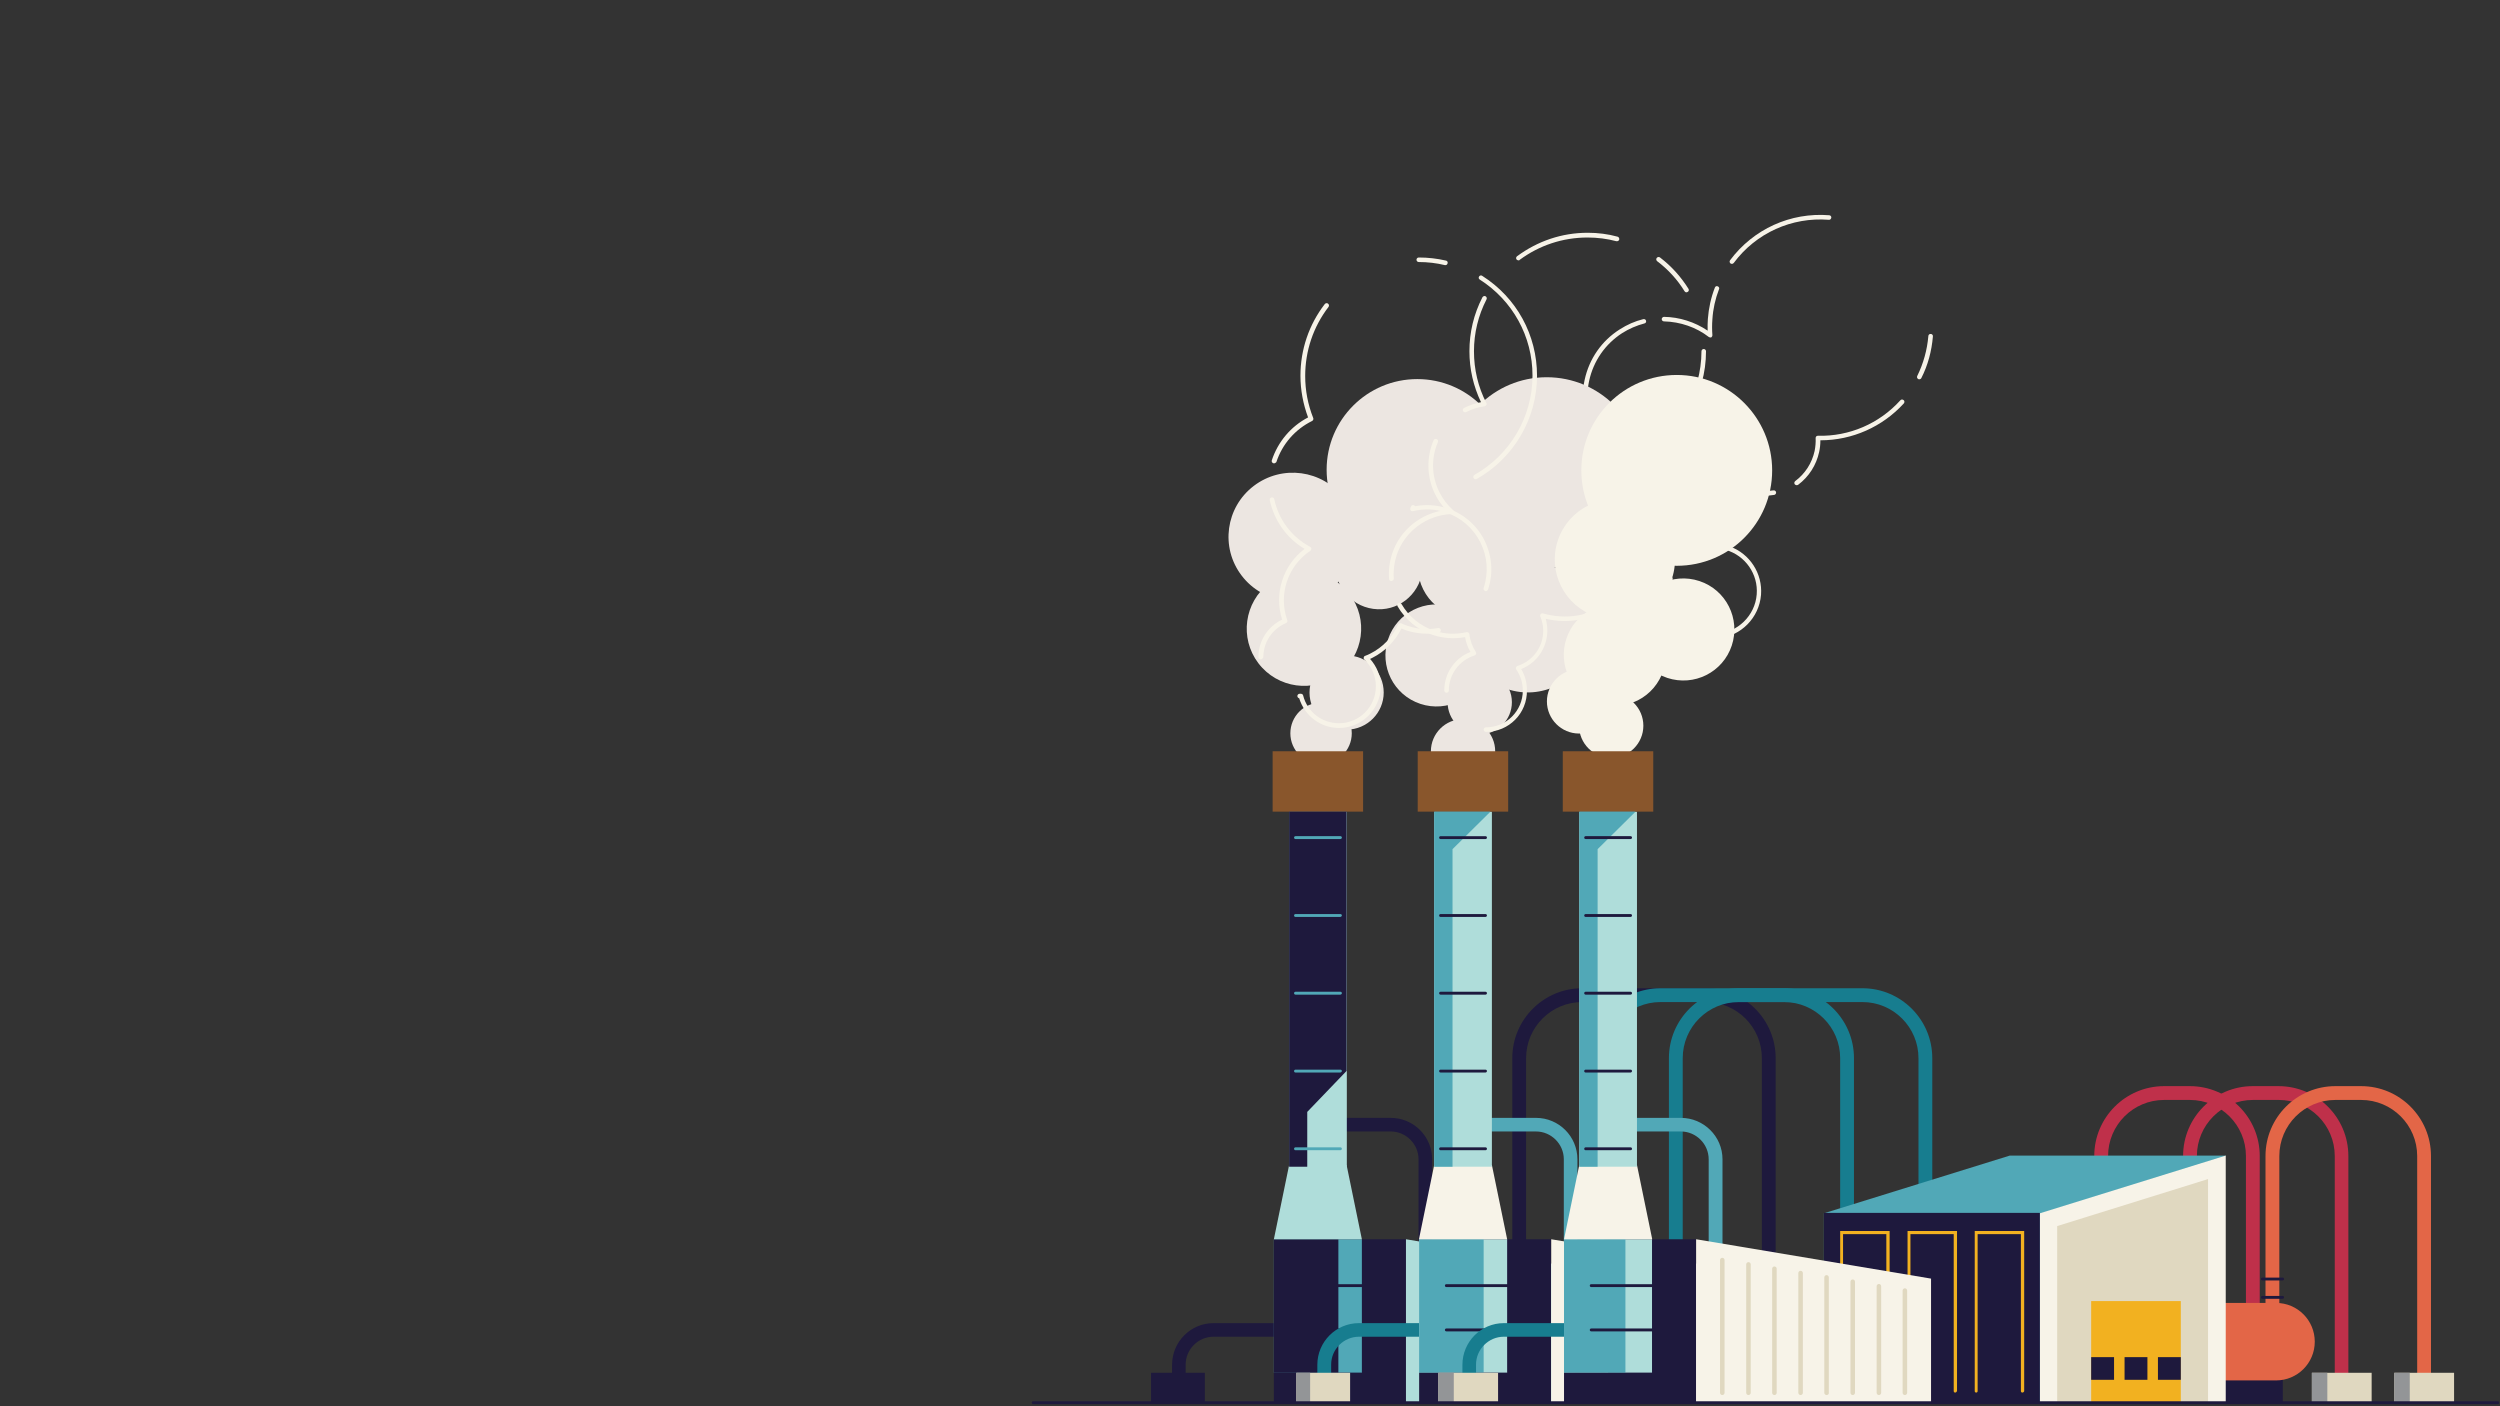 <svg width="1920" height="1080" viewBox="0 0 1920 1080" fill="none" xmlns="http://www.w3.org/2000/svg">
<rect x="0" y="0" width="1920" height="1080" fill="#333333" stroke="none"/>
<g clip-path="url(#clip0)">
<g clip-path="url(#clip1)">
<path d="M1289.48 520.468C1288.69 520.468 1287.9 520.468 1287.11 520.309C1286.16 520.309 1285.37 519.36 1285.52 518.41C1285.52 517.461 1286.47 516.669 1287.42 516.828C1302.14 517.935 1315.12 506.857 1316.23 492.138C1316.39 491.03 1316.39 489.922 1316.23 488.656C1316.23 488.181 1316.39 487.706 1316.7 487.39C1317.02 487.073 1317.49 486.757 1317.97 486.757C1334.43 485.965 1347.88 472.829 1349.15 456.528C1350.41 441.017 1340.44 426.615 1325.41 422.342C1324.93 422.184 1324.46 421.867 1324.3 421.234C1324.14 420.759 1324.14 420.126 1324.46 419.651C1333.95 405.091 1335.54 386.732 1328.57 370.747C1328.26 369.955 1328.42 369.164 1329.05 368.689C1329.68 368.214 1330.63 368.214 1331.26 368.689C1336.01 372.488 1341.39 375.02 1347.25 376.286C1352.16 377.394 1357.06 377.394 1361.97 376.603C1362.92 376.444 1363.87 377.077 1364.03 378.027C1364.18 378.977 1363.55 379.926 1362.6 380.084C1357.22 381.034 1351.84 380.876 1346.46 379.768C1341.87 378.818 1337.59 377.077 1333.64 374.703C1338.39 389.739 1336.49 406.04 1328.42 419.651C1343.77 425.191 1353.74 440.384 1352.47 456.844C1351.05 474.412 1337.12 488.498 1319.71 490.239C1319.71 491.03 1319.71 491.821 1319.71 492.613C1318.6 508.439 1305.15 520.468 1289.48 520.468ZM1260.99 489.764C1260.83 489.764 1260.83 489.764 1260.99 489.764C1259.89 489.764 1259.09 488.814 1259.25 487.865C1260.2 475.362 1268.75 464.758 1280.62 461.117C1279.99 457.794 1279.83 454.47 1279.99 451.147C1280.14 449.564 1280.3 447.981 1280.62 446.557C1261.94 446.399 1244.85 437.061 1234.72 421.234C1221.11 400.026 1223.33 372.804 1240.26 354.129C1234.4 349.697 1229.34 344.316 1225.38 338.144C1216.52 324.374 1213.51 307.756 1216.99 291.771C1220.48 275.628 1229.97 261.859 1243.9 252.996C1249.6 249.356 1255.61 246.665 1262.1 245.082C1263.05 244.924 1264 245.399 1264.16 246.348C1264.48 247.298 1263.84 248.248 1262.89 248.406C1256.88 249.989 1251.02 252.521 1245.8 255.845C1232.82 264.233 1223.8 277.211 1220.48 292.404C1217.15 307.598 1220 323.108 1228.39 336.244C1232.5 342.575 1237.73 347.956 1243.9 352.388C1244.38 352.704 1244.53 353.179 1244.69 353.654C1244.69 354.129 1244.53 354.603 1244.22 355.078C1227.28 372.488 1224.59 398.918 1237.73 419.177C1247.7 434.529 1264.63 443.391 1282.83 442.758C1283.31 442.758 1283.94 442.917 1284.26 443.391C1284.57 443.866 1284.73 444.341 1284.57 444.974C1283.94 447.032 1283.63 449.089 1283.47 451.147C1283.15 454.628 1283.47 458.269 1284.42 461.592C1284.57 462.067 1284.42 462.542 1284.26 462.858C1283.94 463.333 1283.63 463.491 1283.15 463.65C1271.91 466.499 1263.68 475.995 1262.73 487.706C1262.58 488.972 1261.78 489.764 1260.99 489.764ZM1379.85 372.646C1379.38 372.646 1378.74 372.329 1378.43 372.013C1377.79 371.222 1377.95 370.114 1378.74 369.481C1386.34 363.783 1391.56 355.711 1393.62 346.374C1394.25 343.208 1394.57 339.726 1394.41 336.403C1394.41 335.928 1394.57 335.453 1394.89 335.137C1395.2 334.82 1395.68 334.662 1396.15 334.662C1420.21 335.295 1443.32 325.324 1459.46 307.44C1460.09 306.648 1461.2 306.648 1461.99 307.281C1462.78 307.915 1462.78 309.022 1462.15 309.814C1445.69 327.856 1422.43 338.144 1398.21 338.144H1398.05C1398.05 341.309 1397.74 344.316 1397.1 347.165C1394.89 357.294 1389.19 366.157 1380.96 372.329C1380.64 372.488 1380.33 372.646 1379.85 372.646ZM1474.02 291.296C1473.7 291.296 1473.55 291.296 1473.23 291.138C1472.44 290.663 1471.96 289.714 1472.44 288.764C1477.19 279.11 1480.04 268.822 1480.98 258.06C1480.98 257.111 1481.93 256.319 1482.88 256.478C1483.83 256.478 1484.63 257.427 1484.47 258.377C1483.52 269.614 1480.67 280.376 1475.6 290.347C1475.29 290.98 1474.65 291.296 1474.02 291.296ZM1313.54 259.168C1313.22 259.168 1312.75 259.01 1312.43 258.852C1302.62 251.255 1290.43 247.14 1277.93 246.823C1276.98 246.823 1276.19 246.032 1276.19 245.082C1276.19 244.133 1277.14 243.341 1277.93 243.341C1289.8 243.5 1301.67 247.298 1311.48 253.945C1311.32 250.938 1311.48 247.931 1311.64 244.924C1312.27 236.694 1314.01 228.622 1317.02 220.867C1317.34 219.918 1318.44 219.443 1319.24 219.918C1320.19 220.234 1320.66 221.342 1320.19 222.134C1317.34 229.572 1315.6 237.327 1315.12 245.241C1314.8 249.197 1314.8 253.312 1315.12 257.427C1315.12 258.06 1314.8 258.693 1314.17 259.168C1314.17 259.168 1313.85 259.168 1313.54 259.168ZM1330.16 202.667C1329.84 202.667 1329.36 202.508 1329.05 202.35C1328.26 201.717 1328.1 200.609 1328.73 199.818C1346.62 175.919 1375.1 162.941 1404.86 165.316C1405.81 165.316 1406.6 166.265 1406.44 167.215C1406.28 168.164 1405.49 168.956 1404.54 168.797C1376.05 166.582 1348.67 178.927 1331.58 201.875C1331.26 202.35 1330.63 202.667 1330.16 202.667Z" fill="#F7F3E8"/>
<path d="M1062.69 531.865C1062.69 547.533 1049.87 560.353 1034.2 560.353C1018.53 560.353 1005.71 547.533 1005.71 531.865C1005.71 516.196 1018.53 503.376 1034.2 503.376C1050.02 503.376 1062.69 516.038 1062.69 531.865Z" fill="#ECE6E1"/>
<path d="M1038.16 563.2C1038.16 576.178 1027.55 586.782 1014.57 586.782C1001.6 586.782 990.992 576.178 990.992 563.2C990.992 550.222 1001.44 539.618 1014.57 539.618C1027.55 539.618 1038.16 550.222 1038.16 563.2Z" fill="#ECE6E1"/>
<path d="M1158.12 360.776C1158.12 399.235 1126.94 430.414 1088.48 430.414C1050.02 430.414 1018.85 399.235 1018.85 360.776C1018.85 322.317 1050.02 291.139 1088.48 291.139C1126.94 291.139 1158.12 322.317 1158.12 360.776Z" fill="#ECE6E1"/>
<path d="M962.977 373.121C984.659 356.661 1015.52 360.776 1031.98 382.458C1048.44 404.141 1044.17 435.003 1022.64 451.463C1000.96 467.923 970.099 463.65 953.639 442.125C937.021 420.443 941.294 389.58 962.977 373.121Z" fill="#ECE6E1"/>
<path d="M1092.28 438.959C1089.75 457.318 1072.97 470.138 1054.62 467.606C1036.26 465.074 1023.44 448.297 1025.97 429.938C1028.5 411.579 1045.28 398.759 1063.64 401.292C1081.84 403.824 1094.66 420.759 1092.28 438.959Z" fill="#ECE6E1"/>
<path d="M974.848 447.823C994.156 433.105 1021.69 436.903 1036.41 456.212C1051.13 475.52 1047.33 503.059 1028.03 517.778C1008.72 532.497 981.179 528.698 966.46 509.39C951.741 490.081 955.539 462.542 974.848 447.823Z" fill="#ECE6E1"/>
<path d="M1161.13 539.303C1161.13 552.914 1150.05 563.993 1136.44 563.993C1122.83 563.993 1111.75 552.914 1111.75 539.303C1111.75 525.692 1122.83 514.614 1136.44 514.614C1150.05 514.614 1161.13 525.692 1161.13 539.303Z" fill="#ECE6E1"/>
<path d="M1148.3 576.971C1148.3 590.582 1137.23 601.661 1123.62 601.661C1110 601.661 1098.93 590.582 1098.93 576.971C1098.93 563.36 1110 552.281 1123.62 552.281C1137.23 552.281 1148.3 563.36 1148.3 576.971Z" fill="#ECE6E1"/>
<path d="M1261.15 362.994C1261.15 403.51 1228.39 436.271 1187.87 436.271C1147.36 436.271 1114.6 403.51 1114.6 362.994C1114.6 322.477 1147.36 289.716 1187.87 289.716C1228.39 289.716 1261.15 322.477 1261.15 362.994Z" fill="#ECE6E1"/>
<path d="M1140.39 515.722C1133.59 536.297 1111.43 547.376 1090.85 540.57C1070.28 533.765 1059.2 511.607 1066.01 491.033C1072.81 470.458 1094.97 459.379 1115.54 466.185C1135.96 472.99 1147.2 495.148 1140.39 515.722Z" fill="#ECE6E1"/>
<path d="M1093.07 452.731C1083.41 433.423 1091.17 409.841 1110.48 400.028C1129.79 390.374 1153.37 398.129 1163.18 417.438C1172.84 436.746 1165.08 460.328 1145.77 470.141C1126.31 479.795 1102.72 472.04 1093.07 452.731Z" fill="#ECE6E1"/>
<path d="M1220.95 497.363C1212.24 523.636 1183.76 538.038 1157.48 529.175C1131.21 520.47 1116.81 491.982 1125.67 465.71C1134.38 439.437 1162.86 425.035 1189.14 433.898C1215.41 442.603 1229.81 471.091 1220.95 497.363Z" fill="#ECE6E1"/>
<path d="M1237.41 538.669C1237.41 552.28 1226.33 563.359 1212.72 563.359C1199.11 563.359 1188.03 552.28 1188.03 538.669C1188.03 525.058 1199.11 513.979 1212.72 513.979C1226.33 513.979 1237.41 525.058 1237.41 538.669Z" fill="#F7F3E8"/>
<path d="M1262.1 557.344C1262.1 570.956 1251.02 582.034 1237.41 582.034C1223.8 582.034 1212.72 570.956 1212.72 557.344C1212.72 543.733 1223.8 532.655 1237.41 532.655C1251.02 532.655 1262.1 543.733 1262.1 557.344Z" fill="#F7F3E8"/>
<path d="M1361.02 361.251C1361.02 401.768 1328.26 434.529 1287.74 434.529C1247.22 434.529 1214.46 401.768 1214.46 361.251C1214.46 320.735 1247.22 287.973 1287.74 287.973C1328.26 287.973 1361.02 320.893 1361.02 361.251Z" fill="#F7F3E8"/>
<path d="M1330 495.78C1323.19 516.355 1301.03 527.434 1280.46 520.628C1259.88 513.823 1248.8 491.665 1255.61 471.091C1262.42 450.516 1284.57 439.437 1305.15 446.243C1325.72 453.048 1336.8 475.206 1330 495.78Z" fill="#F7F3E8"/>
<path d="M1205.13 520.468C1195.47 501.159 1203.23 477.577 1222.54 467.765C1241.84 458.11 1265.43 465.865 1275.24 485.174C1284.89 504.483 1277.14 528.065 1257.83 537.877C1238.36 547.69 1214.78 539.776 1205.13 520.468Z" fill="#F7F3E8"/>
<path d="M1284.1 444.183C1276.03 468.398 1249.92 481.534 1225.7 473.463C1201.49 465.391 1188.35 439.277 1196.42 415.062C1204.5 390.847 1230.61 377.711 1254.82 385.783C1278.88 393.854 1292.02 419.968 1284.1 444.183Z" fill="#F7F3E8"/>
<path d="M1305.31 295.253C1305.15 295.253 1304.99 295.253 1304.83 295.253C1303.88 294.936 1303.41 293.986 1303.57 293.037C1305.62 285.44 1306.73 277.685 1306.73 269.771C1306.73 268.822 1307.52 268.031 1308.47 268.031C1309.42 268.031 1310.21 268.822 1310.21 269.771C1310.21 278.001 1309.11 286.231 1306.89 293.986C1306.89 294.778 1306.1 295.253 1305.31 295.253Z" fill="#F7F3E8"/>
<path d="M1267.64 346.531C1267 346.531 1266.53 346.215 1266.21 345.74C1265.74 344.949 1265.9 343.841 1266.69 343.366C1274.76 338.143 1281.88 331.812 1287.74 324.216C1288.37 323.424 1289.48 323.266 1290.27 323.899C1291.06 324.532 1291.22 325.64 1290.59 326.431C1284.41 334.186 1276.98 340.992 1268.59 346.373C1268.27 346.373 1267.95 346.531 1267.64 346.531Z" fill="#F7F3E8"/>
<path d="M1260.04 397.652C1259.25 397.652 1258.62 397.177 1258.3 396.385C1253.24 380.4 1241.68 367.106 1226.49 360.142C1225.7 359.826 1225.38 359.034 1225.54 358.243C1225.7 357.452 1226.33 356.818 1227.12 356.818C1236.46 356.027 1245.48 353.653 1254.19 350.013C1255.14 349.696 1256.09 350.013 1256.56 350.963C1256.88 351.912 1256.56 352.862 1255.61 353.337C1248.49 356.502 1240.89 358.559 1233.3 359.667C1246.91 367.581 1257.19 380.242 1261.94 395.436C1262.26 396.385 1261.78 397.335 1260.83 397.652C1260.36 397.652 1260.2 397.652 1260.04 397.652Z" fill="#F7F3E8"/>
<path d="M1250.87 452.096C1250.55 452.096 1250.07 451.938 1249.76 451.78C1248.97 451.147 1248.81 450.039 1249.44 449.248C1253.08 444.341 1255.93 438.802 1257.99 432.788C1258.3 431.838 1259.25 431.363 1260.2 431.68C1261.15 431.996 1261.63 432.946 1261.31 433.896C1259.25 440.226 1256.09 446.082 1252.29 451.305C1251.97 451.78 1251.34 452.096 1250.87 452.096Z" fill="#F7F3E8"/>
<path d="M1141.19 562.092C1140.24 562.092 1139.45 561.301 1139.45 560.351C1139.45 559.401 1140.24 558.61 1141.19 558.61C1156.86 558.61 1169.52 545.949 1169.52 530.28C1169.52 524.424 1167.78 518.885 1164.45 514.137C1164.14 513.662 1163.98 513.029 1164.3 512.554C1164.45 512.079 1164.93 511.605 1165.4 511.446C1177.27 507.648 1185.19 496.886 1185.19 484.383C1185.19 480.584 1184.4 476.944 1182.97 473.462C1182.65 472.829 1182.81 472.196 1183.29 471.563C1183.76 471.088 1184.4 470.93 1185.03 471.088C1202.6 476.153 1221.11 473.146 1235.99 462.542C1236.78 461.909 1237.89 462.225 1238.36 463.017C1239 463.808 1238.68 464.916 1237.89 465.391C1223.01 475.836 1204.65 479.476 1187.09 475.203C1187.88 478.052 1188.35 481.217 1188.35 484.224C1188.35 497.361 1180.44 509.072 1168.25 513.82C1171.26 518.727 1172.68 524.266 1172.68 530.122C1173 547.848 1158.76 562.092 1141.19 562.092Z" fill="#F7F3E8"/>
<path d="M1110.96 532.02C1110.01 532.02 1109.22 531.229 1109.22 530.279C1109.22 517.143 1117.13 505.431 1129.32 500.683C1127.26 497.201 1125.84 493.403 1125.2 489.288C1116.97 490.87 1108.43 490.237 1100.51 487.705C1088.96 483.907 1079.31 475.993 1073.29 465.548C1072.82 464.756 1073.13 463.648 1073.93 463.174C1074.72 462.699 1075.82 463.015 1076.3 463.807C1082 473.619 1090.86 480.899 1101.62 484.381C1109.54 487.072 1118.08 487.388 1126.31 485.489C1126.79 485.331 1127.26 485.489 1127.74 485.806C1128.21 486.122 1128.37 486.597 1128.53 487.072C1129 491.978 1130.74 496.568 1133.43 500.683C1133.75 501.158 1133.91 501.791 1133.59 502.266C1133.43 502.74 1132.96 503.215 1132.48 503.373C1120.61 507.172 1112.7 517.934 1112.7 530.437C1112.7 531.229 1111.91 532.02 1110.96 532.02Z" fill="#F7F3E8"/>
<path d="M1068.54 446.239C1067.59 446.239 1066.8 445.606 1066.8 444.656C1066.33 438.009 1067.12 431.52 1069.17 425.189C1075.19 406.83 1091.65 393.852 1110.64 391.637C1107.32 388.155 1104.47 384.198 1102.25 379.767C1095.76 366.789 1095.29 351.595 1100.99 338.142C1101.3 337.193 1102.41 336.876 1103.36 337.193C1104.31 337.509 1104.63 338.617 1104.31 339.567C1098.93 352.07 1099.4 366.156 1105.58 378.184C1108.11 383.248 1111.59 387.838 1116.02 391.795C1116.5 392.27 1116.81 393.061 1116.5 393.694C1116.18 394.327 1115.55 394.802 1114.91 394.802C1095.76 395.435 1078.67 408.096 1072.66 426.297C1070.76 432.153 1069.97 438.326 1070.44 444.34C1070.44 445.289 1069.65 446.081 1068.54 446.239C1068.7 446.239 1068.7 446.239 1068.54 446.239Z" fill="#F7F3E8"/>
<path d="M1125.2 316.62C1124.57 316.62 1123.93 316.303 1123.62 315.67C1123.14 314.879 1123.46 313.771 1124.41 313.296C1128.52 311.238 1132.8 309.814 1137.39 308.864C1131.53 296.52 1128.52 283.383 1128.52 269.772C1128.52 255.212 1131.85 241.284 1138.5 228.306C1138.97 227.515 1140.08 227.04 1140.87 227.515C1141.66 227.99 1142.14 228.939 1141.66 229.889C1135.33 242.234 1132.01 255.686 1132.01 269.772C1132.01 283.7 1135.17 297.153 1141.5 309.497C1141.82 309.972 1141.82 310.605 1141.5 311.08C1141.19 311.555 1140.71 311.871 1140.24 312.03C1135.17 312.663 1130.42 314.245 1125.99 316.461C1125.68 316.62 1125.36 316.62 1125.2 316.62Z" fill="#F7F3E8"/>
<path d="M1166.19 199.976C1165.71 199.976 1165.08 199.659 1164.76 199.343C1164.13 198.551 1164.29 197.443 1165.08 196.81C1180.91 185.099 1199.58 178.768 1219.37 178.768C1227.12 178.768 1234.88 179.717 1242.32 181.775C1243.27 182.091 1243.74 183.041 1243.58 183.991C1243.27 184.94 1242.32 185.415 1241.37 185.257C1234.24 183.358 1226.81 182.408 1219.21 182.408C1200.22 182.408 1182.17 188.422 1166.98 199.659C1166.98 199.976 1166.51 199.976 1166.19 199.976Z" fill="#F7F3E8"/>
<path d="M1295.18 224.506C1294.55 224.506 1294.07 224.19 1293.76 223.715C1288.22 214.694 1281.09 206.939 1272.71 200.608C1271.92 199.975 1271.76 198.867 1272.39 198.076C1273.02 197.284 1274.13 197.126 1274.92 197.759C1283.63 204.407 1290.91 212.478 1296.76 221.816C1297.24 222.607 1297.08 223.715 1296.13 224.19C1295.81 224.348 1295.5 224.506 1295.18 224.506Z" fill="#F7F3E8"/>
<path d="M1133.28 368.055C1132.64 368.055 1132.01 367.738 1131.69 367.105C1131.22 366.314 1131.54 365.206 1132.33 364.731C1159.87 349.221 1176.96 320.099 1176.96 288.446C1176.96 258.375 1161.77 230.837 1136.44 214.693C1135.65 214.218 1135.33 213.111 1135.97 212.319C1136.44 211.528 1137.55 211.211 1138.34 211.844C1164.77 228.621 1180.44 257.267 1180.44 288.604C1180.44 321.366 1162.71 351.753 1134.07 367.896C1133.91 368.054 1133.59 368.055 1133.28 368.055Z" fill="#F7F3E8"/>
<path d="M1141.03 453.993C1140.87 453.993 1140.71 453.993 1140.56 453.835C1139.61 453.519 1139.13 452.569 1139.45 451.619C1143.25 439.908 1142.46 427.563 1136.92 416.484C1131.38 405.564 1121.88 397.334 1110.33 393.535C1102.26 390.845 1093.55 390.528 1085.16 392.586C1084.53 392.744 1083.9 392.586 1083.42 391.953C1082.95 391.478 1082.95 390.686 1083.11 390.212L1083.26 389.737C1083.42 389.579 1083.42 389.262 1083.58 389.104C1083.9 388.154 1084.85 387.679 1085.8 387.996C1086.27 388.154 1086.59 388.471 1086.75 388.787C1094.98 387.205 1103.52 387.838 1111.44 390.37C1123.94 394.485 1134.23 403.348 1140.08 415.06C1145.94 426.93 1147.05 440.224 1142.77 452.886C1142.46 453.519 1141.82 453.993 1141.03 453.993Z" fill="#F7F3E8"/>
<path d="M1028.34 559.084C1014.26 559.084 1001.91 549.746 997.796 536.294C997.005 536.135 996.372 535.344 996.372 534.553C996.372 533.603 997.163 532.812 998.113 532.812H999.062C999.854 532.812 1000.64 533.286 1000.8 534.078C1003.97 546.739 1015.21 555.444 1028.34 555.444C1044.01 555.444 1056.67 542.783 1056.67 527.114C1056.67 519.201 1053.51 511.92 1047.81 506.539C1047.33 506.064 1047.18 505.59 1047.33 504.957C1047.49 504.324 1047.81 503.849 1048.44 503.69C1049.87 503.216 1051.13 502.583 1052.4 501.95C1061.89 497.201 1069.49 489.288 1073.76 479.634C1073.92 479.159 1074.24 478.842 1074.71 478.684C1075.19 478.526 1075.66 478.526 1076.14 478.684C1078.04 479.634 1079.78 480.267 1081.36 480.742C1088.8 483.274 1096.71 483.749 1104.47 482.324C1105.42 482.166 1106.37 482.799 1106.53 483.749C1106.68 484.698 1106.05 485.648 1105.1 485.806C1096.87 487.389 1088.33 486.756 1080.25 484.224C1078.99 483.749 1077.56 483.274 1076.3 482.641C1071.55 492.295 1063.79 500.209 1054.14 505.115C1053.51 505.431 1052.87 505.748 1052.24 506.064C1057.46 511.92 1060.47 519.359 1060.47 527.272C1060.15 544.84 1045.91 559.084 1028.34 559.084Z" fill="#F7F3E8"/>
<path d="M968.204 506.379C967.254 506.379 966.463 505.588 966.463 504.638C966.463 492.293 973.585 481.214 984.664 475.833C978.333 455.892 985.297 434.209 1001.91 421.548C988.145 413.318 978.491 399.707 975.167 384.038C975.009 383.089 975.642 382.139 976.592 381.981C977.541 381.822 978.491 382.456 978.649 383.405C981.973 399.074 991.944 412.368 1006.19 419.965C1006.66 420.281 1007.14 420.756 1007.14 421.389C1007.14 422.022 1006.82 422.655 1006.35 422.972C988.937 434.684 981.656 456.525 988.62 476.308C988.937 477.258 988.462 478.207 987.671 478.524C977.067 482.955 970.261 493.243 970.261 504.638C969.945 505.588 969.153 506.379 968.204 506.379Z" fill="#F7F3E8"/>
<path d="M978.33 355.869C978.172 355.869 978.014 355.869 977.856 355.711C976.906 355.394 976.431 354.445 976.748 353.495C981.496 339.251 991.308 327.539 1004.6 320.575C1000.8 310.288 998.747 299.526 998.747 288.605C998.747 268.505 1005.24 249.355 1017.42 233.528C1018.06 232.737 1019.16 232.579 1019.95 233.212C1020.75 233.845 1020.9 234.953 1020.27 235.744C1008.56 251.096 1002.39 269.455 1002.39 288.764C1002.39 299.842 1004.44 310.604 1008.56 321.05C1008.88 321.841 1008.56 322.791 1007.77 323.266C994.632 329.755 984.819 340.992 980.23 354.919C979.755 355.394 979.122 355.869 978.33 355.869Z" fill="#F7F3E8"/>
<path d="M1110.17 203.615C1110.01 203.615 1109.85 203.615 1109.7 203.615C1103.21 202.032 1096.4 201.241 1089.6 201.241C1088.65 201.241 1087.86 200.449 1087.86 199.5C1087.86 198.55 1088.65 197.759 1089.6 197.759C1096.72 197.759 1103.68 198.55 1110.49 200.133C1111.44 200.291 1112.07 201.241 1111.75 202.19C1111.6 202.982 1110.96 203.615 1110.17 203.615Z" fill="#F7F3E8"/>
<path d="M1172.05 1077.1H1161.44V812.63C1161.44 783.034 1185.5 758.977 1215.1 758.977H1310.06C1339.65 758.977 1363.71 783.034 1363.71 812.63V1077.1H1353.11V812.63C1353.11 788.89 1333.8 769.581 1310.06 769.581H1215.1C1191.36 769.581 1172.05 788.89 1172.05 812.63V1077.1V1077.1Z" fill="#1E193D"/>
<path d="M1232.19 1077.1H1221.59V812.63C1221.59 783.034 1245.64 758.977 1275.24 758.977H1370.2C1399.8 758.977 1423.85 783.034 1423.85 812.63V1077.1H1413.25V812.63C1413.25 788.89 1393.94 769.581 1370.2 769.581H1275.24C1251.5 769.581 1232.19 788.89 1232.19 812.63V1077.1Z" fill="#177D8F"/>
<path d="M1292.33 1077.1H1281.73V812.63C1281.73 783.034 1305.78 758.977 1335.38 758.977H1430.34C1459.94 758.977 1483.99 783.034 1483.99 812.63V1077.1H1473.39V812.63C1473.39 788.89 1454.08 769.581 1430.34 769.581H1335.38C1311.64 769.581 1292.33 788.89 1292.33 812.63V1077.1Z" fill="#177D8F"/>
<path d="M1735.48 1077.1H1724.88V887.807C1724.88 864.067 1705.57 844.758 1681.83 844.758H1662.04C1638.3 844.758 1619 864.067 1619 887.807V1009.2H1608.39V887.807C1608.39 858.211 1632.45 834.155 1662.04 834.155H1681.83C1711.42 834.155 1735.48 858.211 1735.48 887.807V1077.1Z" fill="#BF304A"/>
<path d="M1753.21 1054.3H1707.31V1077.1H1753.21V1054.3Z" fill="#1E193D"/>
<path d="M1719.18 1054.3H1707.31V1077.1H1719.18V1054.3Z" fill="#1E193D"/>
<path d="M1803.69 1077.1H1793.09V887.807C1793.09 864.067 1773.78 844.758 1750.04 844.758H1730.26C1706.52 844.758 1687.21 864.067 1687.21 887.807V1009.2H1676.61V887.807C1676.61 858.211 1700.66 834.155 1730.1 834.155H1749.88C1779.48 834.155 1803.54 858.211 1803.54 887.807V1077.1H1803.69Z" fill="#BF304A"/>
<path d="M1777.74 1030.41C1777.74 1046.87 1764.44 1060.16 1747.98 1060.16H1670.75C1654.29 1060.16 1641 1046.87 1641 1030.41C1641 1013.95 1654.29 1000.65 1670.75 1000.65H1747.98C1764.44 1000.65 1777.74 1013.95 1777.74 1030.41Z" fill="#E36647"/>
<path d="M1566.61 1077.1H1400.75V931.806L1543.5 887.492H1709.37L1566.61 1077.1Z" fill="#51A8B7"/>
<path d="M1709.37 887.491L1566.61 931.806V1077.1H1709.37V887.491Z" fill="#F7F3E8"/>
<path d="M1695.76 905.533L1579.91 941.618V1077.09H1695.76V905.533Z" fill="#E0D8C0"/>
<path d="M1674.86 999.228H1606.02V1077.1H1674.86V999.228Z" fill="#F2B120"/>
<path d="M1623.59 1042.28H1606.02V1059.69H1623.59V1042.28Z" fill="#1E193D"/>
<path d="M1649.22 1042.28H1631.66V1059.69H1649.22V1042.28Z" fill="#1E193D"/>
<path d="M1674.87 1042.28H1657.3V1059.69H1674.87V1042.28Z" fill="#1E193D"/>
<path d="M1566.61 931.488H1400.75V1077.09H1566.61V931.488Z" fill="#1E193D"/>
<path d="M1501.56 1069.5C1500.93 1069.5 1500.45 1069.02 1500.45 1068.39V947.791H1467.22V1068.39C1467.22 1069.02 1466.74 1069.5 1466.11 1069.5C1465.48 1069.5 1465 1069.02 1465 1068.39V945.417H1502.99V1068.39C1502.67 1069.02 1502.19 1069.5 1501.56 1069.5Z" fill="#F2B120"/>
<path d="M1449.81 1069.5C1449.17 1069.5 1448.7 1069.02 1448.7 1068.39V947.791H1415.46V1068.39C1415.46 1069.02 1414.99 1069.5 1414.35 1069.5C1413.72 1069.5 1413.25 1069.02 1413.25 1068.39V945.417H1451.23V1068.39C1450.91 1069.02 1450.44 1069.5 1449.81 1069.5Z" fill="#F2B120"/>
<path d="M1553.16 1069.5C1552.53 1069.5 1552.05 1069.03 1552.05 1068.39V947.792H1518.82V1068.39C1518.82 1069.03 1518.34 1069.5 1517.71 1069.5C1517.07 1069.5 1516.6 1069.03 1516.6 1068.39V945.418H1554.58V1068.39C1554.43 1069.03 1553.79 1069.5 1553.16 1069.5Z" fill="#F2B120"/>
<path d="M1867 1077.1H1856.4V887.807C1856.4 864.067 1837.09 844.758 1813.35 844.758H1793.56C1769.82 844.758 1750.52 864.067 1750.52 887.807V1009.2H1739.91V887.807C1739.91 858.211 1763.97 834.155 1793.56 834.155H1813.35C1842.94 834.155 1867 858.211 1867 887.807V1077.1V1077.1Z" fill="#E36647"/>
<path d="M905.368 1065.06C902.52 1065.06 900.146 1062.69 900.146 1059.84V1048.13C900.146 1030.56 914.39 1016.16 931.957 1016.16H987.351C990.2 1016.16 992.574 1018.53 992.574 1021.38C992.574 1024.23 990.2 1026.61 987.351 1026.61H931.957C920.246 1026.61 910.591 1036.26 910.591 1047.97V1059.68C910.749 1062.69 908.375 1065.06 905.368 1065.06Z" fill="#1E193D"/>
<path d="M925.31 1054.3H884.002V1077.1H925.31V1054.3Z" fill="#1E193D"/>
<path d="M1094.66 978.652C1091.81 978.652 1089.43 976.278 1089.43 973.429V890.339C1089.43 878.627 1079.78 868.972 1068.07 868.972H1027.87C1025.02 868.972 1022.64 866.599 1022.64 863.75C1022.64 860.901 1025.02 858.527 1027.87 858.527H1068.07C1085.64 858.527 1099.88 872.771 1099.88 890.339V973.429C1099.88 976.278 1097.51 978.652 1094.66 978.652Z" fill="#1E193D"/>
<path d="M1079.78 951.746H1012.2V1077.09H1079.78V951.746Z" fill="#1E193D"/>
<path d="M1045.91 951.746H978.33V1054.3H1045.91V951.746Z" fill="#51A8B7"/>
<path d="M1027.87 951.746H978.33V1054.3H1027.87V951.746Z" fill="#1E193D"/>
<path d="M1045.91 1054.3H978.33V1077.25H1045.91V1054.3Z" fill="#1E193D"/>
<path d="M978.33 951.746H1045.91L1034.2 894.77H990.042L978.33 951.746Z" fill="#AFDDDA"/>
<path d="M1034.36 623.343H990.042V896.038H1034.36V623.343Z" fill="#AFDDDA"/>
<path d="M1046.86 576.969H977.378V623.341H1046.86V576.969Z" fill="#89562C"/>
<path d="M1003.97 853.938V896.038H990.042V623.343H1034.2V822.443L1003.97 853.938Z" fill="#1E193D"/>
<path d="M1079.78 951.746L1260.2 981.975V1077.09H1079.78V951.746Z" fill="#AFDDDA"/>
<path d="M1051.61 1022.49H999.378C998.745 1022.49 998.27 1022.02 998.27 1021.39C998.27 1020.75 998.745 1020.28 999.378 1020.28H1051.61C1052.24 1020.28 1052.71 1020.75 1052.71 1021.39C1052.71 1022.02 1052.24 1022.49 1051.61 1022.49Z" fill="#1E193D"/>
<path d="M1051.61 988.465H999.378C998.745 988.465 998.27 987.99 998.27 987.357C998.27 986.724 998.745 986.249 999.378 986.249H1051.61C1052.24 986.249 1052.71 986.724 1052.71 987.357C1052.71 987.99 1052.24 988.465 1051.61 988.465Z" fill="#1E193D"/>
<path d="M1029.29 883.374H994.949C994.316 883.374 993.841 882.9 993.841 882.266C993.841 881.633 994.316 881.158 994.949 881.158H1029.45C1030.08 881.158 1030.56 881.633 1030.56 882.266C1030.56 882.9 1029.93 883.374 1029.29 883.374Z" fill="#51A8B7"/>
<path d="M1029.29 823.705H994.949C994.316 823.705 993.841 823.23 993.841 822.597C993.841 821.964 994.316 821.489 994.949 821.489H1029.45C1030.08 821.489 1030.56 821.964 1030.56 822.597C1030.56 823.072 1029.93 823.705 1029.29 823.705Z" fill="#51A8B7"/>
<path d="M1029.29 763.881H994.949C994.316 763.881 993.841 763.406 993.841 762.773C993.841 762.14 994.316 761.665 994.949 761.665H1029.45C1030.08 761.665 1030.56 762.14 1030.56 762.773C1030.56 763.406 1029.93 763.881 1029.29 763.881Z" fill="#51A8B7"/>
<path d="M1029.29 704.214H994.949C994.316 704.214 993.841 703.739 993.841 703.106C993.841 702.473 994.316 701.998 994.949 701.998H1029.45C1030.08 701.998 1030.56 702.473 1030.56 703.106C1030.56 703.581 1029.93 704.214 1029.29 704.214Z" fill="#51A8B7"/>
<path d="M1029.29 644.389H994.949C994.316 644.389 993.841 643.914 993.841 643.281C993.841 642.648 994.316 642.173 994.949 642.173H1029.45C1030.08 642.173 1030.56 642.648 1030.56 643.281C1030.56 643.914 1029.93 644.389 1029.29 644.389Z" fill="#51A8B7"/>
<path d="M1016.95 1065.06C1014.1 1065.06 1011.72 1062.69 1011.72 1059.84V1048.13C1011.72 1030.56 1025.97 1016.16 1043.69 1016.16H1099.09C1101.94 1016.16 1104.31 1018.53 1104.31 1021.38C1104.31 1024.23 1101.94 1026.6 1099.09 1026.6H1043.69C1031.98 1026.6 1022.33 1036.26 1022.33 1047.97V1059.68C1022.17 1062.69 1019.79 1065.06 1016.95 1065.06Z" fill="#177D8F"/>
<path d="M1036.89 1054.3H995.58V1077.09H1036.89V1054.3Z" fill="#E0D8C0"/>
<path d="M1006.18 1054.3H995.58V1077.09H1006.18V1054.3Z" fill="#939597"/>
<path d="M1206.23 978.65C1203.38 978.65 1201.01 976.276 1201.01 973.427V890.337C1201.01 878.625 1191.35 868.971 1179.64 868.971H1139.44C1136.59 868.971 1134.22 866.597 1134.22 863.748C1134.22 860.899 1136.59 858.525 1139.44 858.525H1179.64C1197.21 858.525 1211.45 872.769 1211.45 890.337V973.427C1211.45 976.276 1209.08 978.65 1206.23 978.65Z" fill="#51A8B7"/>
<path d="M1191.19 951.746H1123.61V1077.09H1191.19V951.746Z" fill="#1E193D"/>
<path d="M1157.48 951.745H1089.9V1054.3H1157.48V951.745Z" fill="#AFDDDA"/>
<path d="M1139.44 951.745H1089.9V1054.3H1139.44V951.745Z" fill="#51A8B7"/>
<path d="M1157.48 1054.3H1089.9V1077.25H1157.48V1054.3Z" fill="#1E193D"/>
<path d="M1089.75 951.745H1157.49L1145.78 894.769H1101.46L1089.75 951.745Z" fill="#F7F3E8"/>
<path d="M1145.77 623.343H1101.46V896.038H1145.77V623.343Z" fill="#AFDDDA"/>
<path d="M1158.28 576.967H1088.8V623.34H1158.28V576.967Z" fill="#89562C"/>
<path d="M1115.54 652.148V896.038H1101.46V623.343H1144.66L1115.54 652.148Z" fill="#51A8B7"/>
<path d="M1191.35 951.746L1371.62 981.975V1077.09H1191.35V951.746Z" fill="#F7F3E8"/>
<path d="M1211.3 1071.4C1210.35 1071.4 1209.56 1070.61 1209.56 1069.66V967.733C1209.56 966.783 1210.35 965.992 1211.3 965.992C1212.25 965.992 1213.04 966.783 1213.04 967.733V1069.66C1213.04 1070.61 1212.25 1071.4 1211.3 1071.4Z" fill="#E0D8C0"/>
<path d="M1231.4 1071.4C1230.45 1071.4 1229.66 1070.61 1229.66 1069.66V971.057C1229.66 970.107 1230.45 969.316 1231.4 969.316C1232.35 969.316 1233.14 970.107 1233.14 971.057V1069.66C1233.14 1070.61 1232.35 1071.4 1231.4 1071.4Z" fill="#E0D8C0"/>
<path d="M1251.34 1071.4C1250.39 1071.4 1249.6 1070.61 1249.6 1069.66V974.379C1249.6 973.43 1250.39 972.638 1251.34 972.638C1252.29 972.638 1253.08 973.43 1253.08 974.379V1069.66C1253.08 1070.61 1252.29 1071.4 1251.34 1071.4Z" fill="#E0D8C0"/>
<path d="M1271.44 1071.4C1270.49 1071.4 1269.7 1070.61 1269.7 1069.66V977.704C1269.7 976.755 1270.49 975.963 1271.44 975.963C1272.39 975.963 1273.18 976.755 1273.18 977.704V1069.66C1273.18 1070.61 1272.39 1071.4 1271.44 1071.4Z" fill="#E0D8C0"/>
<path d="M1291.54 1071.4C1290.59 1071.4 1289.8 1070.6 1289.8 1069.65V981.025C1289.8 980.075 1290.59 979.284 1291.54 979.284C1292.49 979.284 1293.28 980.075 1293.28 981.025V1069.65C1293.28 1070.6 1292.49 1071.4 1291.54 1071.4Z" fill="#E0D8C0"/>
<path d="M1311.48 1071.4C1310.53 1071.4 1309.74 1070.61 1309.74 1069.66V984.351C1309.74 983.401 1310.53 982.61 1311.48 982.61C1312.43 982.61 1313.22 983.401 1313.22 984.351V1069.66C1313.22 1070.61 1312.43 1071.4 1311.48 1071.4Z" fill="#E0D8C0"/>
<path d="M1331.58 1071.4C1330.63 1071.4 1329.84 1070.61 1329.84 1069.66V987.833C1329.84 986.883 1330.63 986.092 1331.58 986.092C1332.53 986.092 1333.32 986.883 1333.32 987.833V1069.66C1333.32 1070.61 1332.53 1071.4 1331.58 1071.4Z" fill="#E0D8C0"/>
<path d="M1351.68 1071.4C1350.73 1071.4 1349.94 1070.61 1349.94 1069.66V991.156C1349.94 990.207 1350.73 989.416 1351.68 989.416C1352.63 989.416 1353.42 990.207 1353.42 991.156V1069.66C1353.42 1070.61 1352.63 1071.4 1351.68 1071.4Z" fill="#E0D8C0"/>
<path d="M1163.02 1022.49H1110.8C1110.16 1022.49 1109.69 1022.02 1109.69 1021.39C1109.69 1020.75 1110.16 1020.28 1110.8 1020.28H1163.02C1163.66 1020.28 1164.13 1020.75 1164.13 1021.39C1164.29 1022.02 1163.81 1022.49 1163.02 1022.49Z" fill="#1E193D"/>
<path d="M1163.02 988.464H1110.79C1110.16 988.464 1109.69 987.989 1109.69 987.356C1109.69 986.723 1110.16 986.248 1110.79 986.248H1163.02C1163.65 986.248 1164.13 986.723 1164.13 987.356C1164.29 987.989 1163.81 988.464 1163.02 988.464Z" fill="#1E193D"/>
<path d="M1140.86 883.377H1106.36C1105.73 883.377 1105.25 882.902 1105.25 882.269C1105.25 881.636 1105.73 881.161 1106.36 881.161H1140.86C1141.5 881.161 1141.97 881.636 1141.97 882.269C1141.97 882.902 1141.5 883.377 1140.86 883.377Z" fill="#1E193D"/>
<path d="M1140.86 823.706H1106.36C1105.73 823.706 1105.25 823.231 1105.25 822.598C1105.25 821.965 1105.73 821.49 1106.36 821.49H1140.86C1141.5 821.49 1141.97 821.965 1141.97 822.598C1141.97 823.073 1141.5 823.706 1140.86 823.706Z" fill="#1E193D"/>
<path d="M1140.86 763.882H1106.36C1105.73 763.882 1105.25 763.407 1105.25 762.774C1105.25 762.141 1105.73 761.666 1106.36 761.666H1140.86C1141.5 761.666 1141.97 762.141 1141.97 762.774C1141.97 763.407 1141.5 763.882 1140.86 763.882Z" fill="#1E193D"/>
<path d="M1140.86 704.217H1106.36C1105.73 704.217 1105.25 703.742 1105.25 703.109C1105.25 702.476 1105.73 702.001 1106.36 702.001H1140.86C1141.5 702.001 1141.97 702.476 1141.97 703.109C1141.97 703.584 1141.5 704.217 1140.86 704.217Z" fill="#1E193D"/>
<path d="M1140.86 644.392H1106.36C1105.73 644.392 1105.25 643.917 1105.25 643.284C1105.25 642.651 1105.73 642.176 1106.36 642.176H1140.86C1141.5 642.176 1141.97 642.651 1141.97 643.284C1141.97 643.917 1141.5 644.392 1140.86 644.392Z" fill="#1E193D"/>
<path d="M1128.36 1065.06C1125.51 1065.06 1123.14 1062.69 1123.14 1059.84V1048.13C1123.14 1030.56 1137.38 1016.16 1154.95 1016.16H1210.35C1213.19 1016.16 1215.57 1018.53 1215.57 1021.38C1215.57 1024.23 1213.19 1026.6 1210.35 1026.6H1154.95C1143.24 1026.6 1133.59 1036.26 1133.59 1047.97V1059.68C1133.59 1062.69 1131.21 1065.06 1128.36 1065.06Z" fill="#177D8F"/>
<path d="M1150.52 1054.3H1104.63V1077.09H1150.52V1054.3Z" fill="#E0D8C0"/>
<path d="M1116.5 1054.3H1104.63V1077.09H1116.5V1054.3Z" fill="#939597"/>
<path d="M1317.5 978.65C1314.65 978.65 1312.27 976.276 1312.27 973.427V890.337C1312.27 878.625 1302.62 868.971 1290.91 868.971H1250.71C1247.86 868.971 1245.49 866.597 1245.49 863.748C1245.49 860.899 1247.86 858.525 1250.71 858.525H1290.91C1308.48 858.525 1322.88 872.769 1322.88 890.337V973.427C1322.88 976.276 1320.5 978.65 1317.5 978.65Z" fill="#51A8B7"/>
<path d="M1302.62 951.745H1235.04V1077.09H1302.62V951.745Z" fill="#1E193D"/>
<path d="M1268.75 951.745H1201.17V1054.3H1268.75V951.745Z" fill="#AFDDDA"/>
<path d="M1248.33 951.745H1201.17V1054.3H1248.33V951.745Z" fill="#51A8B7"/>
<path d="M1268.75 1054.3H1201.17V1077.25H1268.75V1054.3Z" fill="#1E193D"/>
<path d="M1201.17 951.744H1268.91L1257.2 894.768H1212.88L1201.17 951.744Z" fill="#F7F3E8"/>
<path d="M1257.19 623.343H1212.88V896.037H1257.19V623.343Z" fill="#AFDDDA"/>
<path d="M1269.7 576.967H1200.22V623.34H1269.7V576.967Z" fill="#89562C"/>
<path d="M1226.97 652.147V896.037H1212.88V623.343H1256.09L1226.97 652.147Z" fill="#51A8B7"/>
<path d="M1302.62 951.745L1483.04 981.974V1077.09H1302.62V951.745Z" fill="#F7F3E8"/>
<path d="M1322.72 1071.4C1321.77 1071.4 1320.98 1070.61 1320.98 1069.66V967.732C1320.98 966.782 1321.77 965.991 1322.72 965.991C1323.67 965.991 1324.46 966.782 1324.46 967.732V1069.66C1324.46 1070.61 1323.67 1071.4 1322.72 1071.4Z" fill="#E0D8C0"/>
<path d="M1342.82 1071.4C1341.87 1071.4 1341.08 1070.61 1341.08 1069.66V971.056C1341.08 970.106 1341.87 969.315 1342.82 969.315C1343.77 969.315 1344.56 970.106 1344.56 971.056V1069.66C1344.56 1070.61 1343.77 1071.4 1342.82 1071.4Z" fill="#E0D8C0"/>
<path d="M1362.76 1071.4C1361.81 1071.4 1361.02 1070.61 1361.02 1069.66V974.379C1361.02 973.429 1361.81 972.638 1362.76 972.638C1363.71 972.638 1364.5 973.429 1364.5 974.379V1069.66C1364.5 1070.61 1363.71 1071.4 1362.76 1071.4Z" fill="#E0D8C0"/>
<path d="M1382.86 1071.4C1381.91 1071.4 1381.12 1070.61 1381.12 1069.66V977.704C1381.12 976.755 1381.91 975.963 1382.86 975.963C1383.81 975.963 1384.6 976.755 1384.6 977.704V1069.66C1384.6 1070.61 1383.81 1071.4 1382.86 1071.4Z" fill="#E0D8C0"/>
<path d="M1402.8 1071.4C1401.85 1071.4 1401.06 1070.6 1401.06 1069.65V981.025C1401.06 980.075 1401.85 979.284 1402.8 979.284C1403.75 979.284 1404.54 980.075 1404.54 981.025V1069.65C1404.7 1070.6 1403.91 1071.4 1402.8 1071.4Z" fill="#E0D8C0"/>
<path d="M1422.9 1071.4C1421.95 1071.4 1421.16 1070.61 1421.16 1069.66V984.35C1421.16 983.401 1421.95 982.609 1422.9 982.609C1423.85 982.609 1424.64 983.401 1424.64 984.35V1069.66C1424.64 1070.61 1423.85 1071.4 1422.9 1071.4Z" fill="#E0D8C0"/>
<path d="M1443 1071.4C1442.05 1071.4 1441.26 1070.61 1441.26 1069.66V987.832C1441.26 986.882 1442.05 986.091 1443 986.091C1443.95 986.091 1444.74 986.882 1444.74 987.832V1069.66C1444.74 1070.61 1443.95 1071.4 1443 1071.4Z" fill="#E0D8C0"/>
<path d="M1462.94 1071.4C1462 1071.4 1461.2 1070.61 1461.2 1069.66V991.156C1461.2 990.206 1462 989.415 1462.94 989.415C1463.89 989.415 1464.69 990.206 1464.69 991.156V1069.66C1464.69 1070.61 1463.89 1071.4 1462.94 1071.4Z" fill="#E0D8C0"/>
<path d="M1274.45 1022.49H1222.06C1221.43 1022.49 1220.95 1022.02 1220.95 1021.39C1220.95 1020.75 1221.43 1020.28 1222.06 1020.28H1274.45C1275.08 1020.28 1275.55 1020.75 1275.55 1021.39C1275.71 1022.02 1275.08 1022.49 1274.45 1022.49Z" fill="#1E193D"/>
<path d="M1274.44 988.464H1222.06C1221.42 988.464 1220.95 987.989 1220.95 987.356C1220.95 986.723 1221.42 986.248 1222.06 986.248H1274.44C1275.08 986.248 1275.55 986.723 1275.55 987.356C1275.71 987.989 1275.08 988.464 1274.44 988.464Z" fill="#1E193D"/>
<path d="M1252.29 883.376H1217.78C1217.15 883.376 1216.68 882.901 1216.68 882.268C1216.68 881.635 1217.15 881.16 1217.78 881.16H1252.29C1252.92 881.16 1253.39 881.635 1253.39 882.268C1253.39 882.901 1252.92 883.376 1252.29 883.376Z" fill="#1E193D"/>
<path d="M1252.29 823.705H1217.78C1217.15 823.705 1216.67 823.23 1216.67 822.597C1216.67 821.964 1217.15 821.489 1217.78 821.489H1252.29C1252.92 821.489 1253.39 821.964 1253.39 822.597C1253.39 823.072 1252.92 823.705 1252.29 823.705Z" fill="#1E193D"/>
<path d="M1252.29 763.881H1217.78C1217.15 763.881 1216.67 763.406 1216.67 762.773C1216.67 762.14 1217.15 761.665 1217.78 761.665H1252.29C1252.92 761.665 1253.39 762.14 1253.39 762.773C1253.39 763.406 1252.92 763.881 1252.29 763.881Z" fill="#1E193D"/>
<path d="M1252.29 704.216H1217.78C1217.15 704.216 1216.68 703.741 1216.68 703.108C1216.68 702.475 1217.15 702 1217.78 702H1252.29C1252.92 702 1253.39 702.475 1253.39 703.108C1253.39 703.583 1252.92 704.216 1252.29 704.216Z" fill="#1E193D"/>
<path d="M1252.29 644.391H1217.78C1217.15 644.391 1216.68 643.916 1216.68 643.283C1216.68 642.65 1217.15 642.175 1217.78 642.175H1252.29C1252.92 642.175 1253.39 642.65 1253.39 643.283C1253.39 643.916 1252.92 644.391 1252.29 644.391Z" fill="#1E193D"/>
<path d="M1884.73 1054.3H1838.83V1077.1H1884.73V1054.3Z" fill="#E0D8C0"/>
<path d="M1850.7 1054.3H1838.83V1077.1H1850.7V1054.3Z" fill="#939597"/>
<path d="M1821.42 1054.3H1775.52V1077.1H1821.42V1054.3Z" fill="#E0D8C0"/>
<path d="M1787.39 1054.3H1775.52V1077.1H1787.39V1054.3Z" fill="#939597"/>
<path d="M1918.28 1078.36H793.473C792.84 1078.36 792.365 1077.89 792.365 1077.25C792.365 1076.62 792.84 1076.15 793.473 1076.15H1918.28C1918.91 1076.15 1919.39 1076.62 1919.39 1077.25C1919.55 1077.73 1919.07 1078.36 1918.28 1078.36Z" fill="#1E193D"/>
<path d="M1753.05 997.487H1737.54C1736.9 997.487 1736.43 997.012 1736.43 996.379C1736.43 995.746 1736.9 995.271 1737.54 995.271H1753.05C1753.68 995.271 1754.16 995.746 1754.16 996.379C1754.16 997.012 1753.68 997.487 1753.05 997.487Z" fill="#1E193D"/>
<path d="M1753.05 983.4H1737.54C1736.9 983.4 1736.43 982.925 1736.43 982.292C1736.43 981.659 1736.9 981.184 1737.54 981.184H1753.05C1753.68 981.184 1754.16 981.659 1754.16 982.292C1754.16 982.925 1753.68 983.4 1753.05 983.4Z" fill="#1E193D"/>
</g>
</g>
<defs>
<clipPath id="clip0">
<rect width="1920" height="1080" fill="white"/>
</clipPath>
<clipPath id="clip1">
<rect width="1127.18" height="924.915" fill="white" transform="translate(792.367 165)"/>
</clipPath>
</defs>
</svg>
